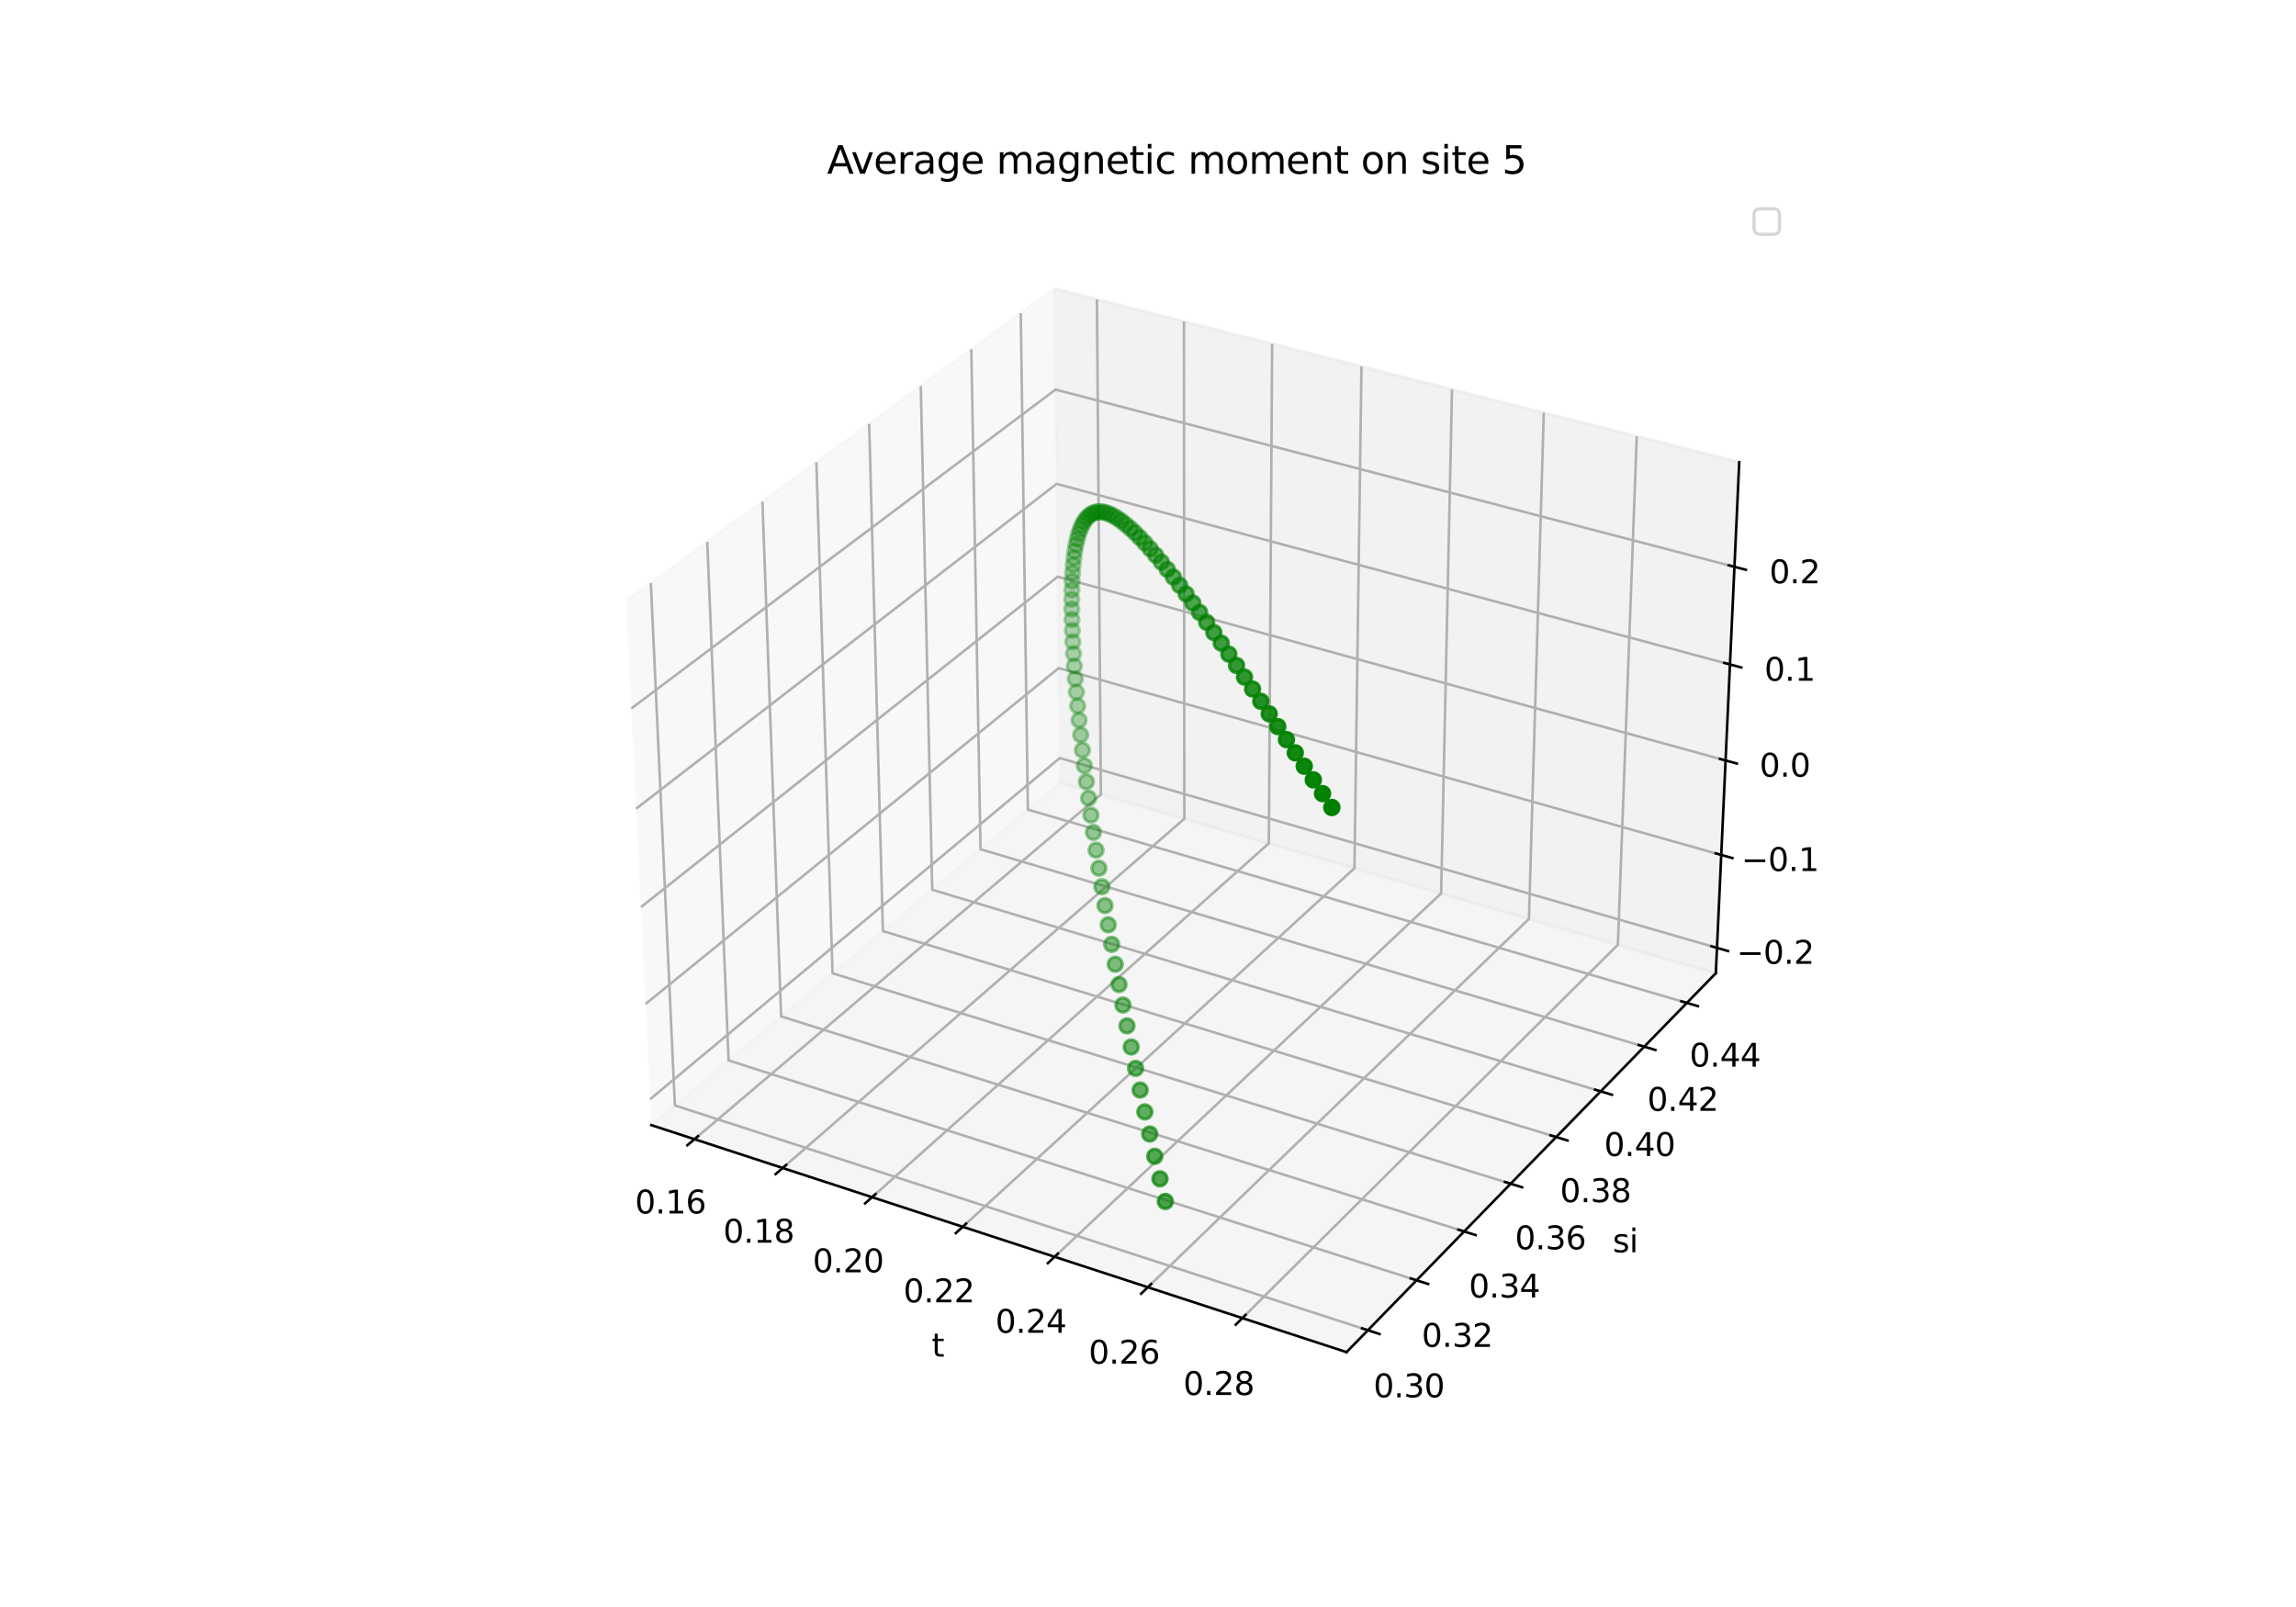 <?xml version="1.0" encoding="utf-8" standalone="no"?>
<!DOCTYPE svg PUBLIC "-//W3C//DTD SVG 1.1//EN"
  "http://www.w3.org/Graphics/SVG/1.1/DTD/svg11.dtd">
<svg xmlns:xlink="http://www.w3.org/1999/xlink" width="720pt" height="504pt" viewBox="0 0 720 504" xmlns="http://www.w3.org/2000/svg" version="1.1">
 <defs>
  <style type="text/css">*{stroke-linejoin: round; stroke-linecap: butt}</style>
 </defs>
 <g id="figure_1">
  <g id="patch_1">
   <path d="M 0 504 
L 720 504 
L 720 0 
L 0 0 
z
" style="fill: #ffffff"/>
  </g>
  <g id="patch_2">
   <path d="M 174.96 448.56 
L 563.04 448.56 
L 563.04 60.48 
L 174.96 60.48 
z
" style="fill: #ffffff"/>
  </g>
  <g id="pane3d_1">
   <g id="patch_3">
    <path d="M 204.263 352.872 
L 332.419 245.448 
L 330.638 90.525 
L 196.348 188.523 
" style="fill: #f2f2f2; opacity: 0.5; stroke: #f2f2f2; stroke-linejoin: miter"/>
   </g>
  </g>
  <g id="pane3d_2">
   <g id="patch_4">
    <path d="M 332.419 245.448 
L 538.065 305.222 
L 545.404 144.961 
L 330.638 90.525 
" style="fill: #e6e6e6; opacity: 0.5; stroke: #e6e6e6; stroke-linejoin: miter"/>
   </g>
  </g>
  <g id="pane3d_3">
   <g id="patch_5">
    <path d="M 204.263 352.872 
L 422.257 424.069 
L 538.065 305.222 
L 332.419 245.448 
" style="fill: #ececec; opacity: 0.5; stroke: #ececec; stroke-linejoin: miter"/>
   </g>
  </g>
  <g id="axis3d_1">
   <g id="line2d_1">
    <path d="M 204.263 352.872 
L 422.257 424.069 
" style="fill: none; stroke: #000000; stroke-width: 0.8; stroke-linecap: square"/>
   </g>
   <g id="text_1">
    <!-- t -->
    <g transform="translate(292.177 425.472) scale(0.1 -0.1)">
     <defs>
      <path id="DejaVuSans-74" d="M 1172 4494 
L 1172 3500 
L 2356 3500 
L 2356 3053 
L 1172 3053 
L 1172 1153 
Q 1172 725 1289 603 
Q 1406 481 1766 481 
L 2356 481 
L 2356 0 
L 1766 0 
Q 1100 0 847 248 
Q 594 497 594 1153 
L 594 3053 
L 172 3053 
L 172 3500 
L 594 3500 
L 594 4494 
L 1172 4494 
z
" transform="scale(0.016)"/>
     </defs>
     <use xlink:href="#DejaVuSans-74"/>
    </g>
   </g>
   <g id="Line3DCollection_1">
    <path d="M 217.779 357.286 
L 345.223 249.17 
L 343.983 93.907 
" style="fill: none; stroke: #b0b0b0; stroke-width: 0.8"/>
    <path d="M 245.432 366.318 
L 371.396 256.777 
L 371.274 100.825 
" style="fill: none; stroke: #b0b0b0; stroke-width: 0.8"/>
    <path d="M 273.467 375.474 
L 397.9 264.481 
L 398.925 107.833 
" style="fill: none; stroke: #b0b0b0; stroke-width: 0.8"/>
    <path d="M 301.891 384.757 
L 424.742 272.283 
L 426.943 114.935 
" style="fill: none; stroke: #b0b0b0; stroke-width: 0.8"/>
    <path d="M 330.712 394.17 
L 451.927 280.185 
L 455.335 122.132 
" style="fill: none; stroke: #b0b0b0; stroke-width: 0.8"/>
    <path d="M 359.939 403.716 
L 479.462 288.188 
L 484.11 129.425 
" style="fill: none; stroke: #b0b0b0; stroke-width: 0.8"/>
    <path d="M 389.581 413.397 
L 507.355 296.295 
L 513.274 136.818 
" style="fill: none; stroke: #b0b0b0; stroke-width: 0.8"/>
   </g>
   <g id="xtick_1">
    <g id="line2d_2">
     <path d="M 218.889 356.345 
L 215.555 359.173 
" style="fill: none; stroke: #000000; stroke-width: 0.8; stroke-linecap: square"/>
    </g>
    <g id="text_2">
     <!-- 0.16 -->
     <g transform="translate(199.126 380.579) scale(0.1 -0.1)">
      <defs>
       <path id="DejaVuSans-30" d="M 2034 4250 
Q 1547 4250 1301 3770 
Q 1056 3291 1056 2328 
Q 1056 1369 1301 889 
Q 1547 409 2034 409 
Q 2525 409 2770 889 
Q 3016 1369 3016 2328 
Q 3016 3291 2770 3770 
Q 2525 4250 2034 4250 
z
M 2034 4750 
Q 2819 4750 3233 4129 
Q 3647 3509 3647 2328 
Q 3647 1150 3233 529 
Q 2819 -91 2034 -91 
Q 1250 -91 836 529 
Q 422 1150 422 2328 
Q 422 3509 836 4129 
Q 1250 4750 2034 4750 
z
" transform="scale(0.016)"/>
       <path id="DejaVuSans-2e" d="M 684 794 
L 1344 794 
L 1344 0 
L 684 0 
L 684 794 
z
" transform="scale(0.016)"/>
       <path id="DejaVuSans-31" d="M 794 531 
L 1825 531 
L 1825 4091 
L 703 3866 
L 703 4441 
L 1819 4666 
L 2450 4666 
L 2450 531 
L 3481 531 
L 3481 0 
L 794 0 
L 794 531 
z
" transform="scale(0.016)"/>
       <path id="DejaVuSans-36" d="M 2113 2584 
Q 1688 2584 1439 2293 
Q 1191 2003 1191 1497 
Q 1191 994 1439 701 
Q 1688 409 2113 409 
Q 2538 409 2786 701 
Q 3034 994 3034 1497 
Q 3034 2003 2786 2293 
Q 2538 2584 2113 2584 
z
M 3366 4563 
L 3366 3988 
Q 3128 4100 2886 4159 
Q 2644 4219 2406 4219 
Q 1781 4219 1451 3797 
Q 1122 3375 1075 2522 
Q 1259 2794 1537 2939 
Q 1816 3084 2150 3084 
Q 2853 3084 3261 2657 
Q 3669 2231 3669 1497 
Q 3669 778 3244 343 
Q 2819 -91 2113 -91 
Q 1303 -91 875 529 
Q 447 1150 447 2328 
Q 447 3434 972 4092 
Q 1497 4750 2381 4750 
Q 2619 4750 2861 4703 
Q 3103 4656 3366 4563 
z
" transform="scale(0.016)"/>
      </defs>
      <use xlink:href="#DejaVuSans-30"/>
      <use xlink:href="#DejaVuSans-2e" x="63.623"/>
      <use xlink:href="#DejaVuSans-31" x="95.41"/>
      <use xlink:href="#DejaVuSans-36" x="159.033"/>
     </g>
    </g>
   </g>
   <g id="xtick_2">
    <g id="line2d_3">
     <path d="M 246.53 365.363 
L 243.233 368.231 
" style="fill: none; stroke: #000000; stroke-width: 0.8; stroke-linecap: square"/>
    </g>
    <g id="text_3">
     <!-- 0.18 -->
     <g transform="translate(226.799 389.741) scale(0.1 -0.1)">
      <defs>
       <path id="DejaVuSans-38" d="M 2034 2216 
Q 1584 2216 1326 1975 
Q 1069 1734 1069 1313 
Q 1069 891 1326 650 
Q 1584 409 2034 409 
Q 2484 409 2743 651 
Q 3003 894 3003 1313 
Q 3003 1734 2745 1975 
Q 2488 2216 2034 2216 
z
M 1403 2484 
Q 997 2584 770 2862 
Q 544 3141 544 3541 
Q 544 4100 942 4425 
Q 1341 4750 2034 4750 
Q 2731 4750 3128 4425 
Q 3525 4100 3525 3541 
Q 3525 3141 3298 2862 
Q 3072 2584 2669 2484 
Q 3125 2378 3379 2068 
Q 3634 1759 3634 1313 
Q 3634 634 3220 271 
Q 2806 -91 2034 -91 
Q 1263 -91 848 271 
Q 434 634 434 1313 
Q 434 1759 690 2068 
Q 947 2378 1403 2484 
z
M 1172 3481 
Q 1172 3119 1398 2916 
Q 1625 2713 2034 2713 
Q 2441 2713 2670 2916 
Q 2900 3119 2900 3481 
Q 2900 3844 2670 4047 
Q 2441 4250 2034 4250 
Q 1625 4250 1398 4047 
Q 1172 3844 1172 3481 
z
" transform="scale(0.016)"/>
      </defs>
      <use xlink:href="#DejaVuSans-30"/>
      <use xlink:href="#DejaVuSans-2e" x="63.623"/>
      <use xlink:href="#DejaVuSans-31" x="95.41"/>
      <use xlink:href="#DejaVuSans-38" x="159.033"/>
     </g>
    </g>
   </g>
   <g id="xtick_3">
    <g id="line2d_4">
     <path d="M 274.552 374.506 
L 271.293 377.413 
" style="fill: none; stroke: #000000; stroke-width: 0.8; stroke-linecap: square"/>
    </g>
    <g id="text_4">
     <!-- 0.20 -->
     <g transform="translate(254.854 399.03) scale(0.1 -0.1)">
      <defs>
       <path id="DejaVuSans-32" d="M 1228 531 
L 3431 531 
L 3431 0 
L 469 0 
L 469 531 
Q 828 903 1448 1529 
Q 2069 2156 2228 2338 
Q 2531 2678 2651 2914 
Q 2772 3150 2772 3378 
Q 2772 3750 2511 3984 
Q 2250 4219 1831 4219 
Q 1534 4219 1204 4116 
Q 875 4013 500 3803 
L 500 4441 
Q 881 4594 1212 4672 
Q 1544 4750 1819 4750 
Q 2544 4750 2975 4387 
Q 3406 4025 3406 3419 
Q 3406 3131 3298 2873 
Q 3191 2616 2906 2266 
Q 2828 2175 2409 1742 
Q 1991 1309 1228 531 
z
" transform="scale(0.016)"/>
      </defs>
      <use xlink:href="#DejaVuSans-30"/>
      <use xlink:href="#DejaVuSans-2e" x="63.623"/>
      <use xlink:href="#DejaVuSans-32" x="95.41"/>
      <use xlink:href="#DejaVuSans-30" x="159.033"/>
     </g>
    </g>
   </g>
   <g id="xtick_4">
    <g id="line2d_5">
     <path d="M 302.962 383.776 
L 299.743 386.724 
" style="fill: none; stroke: #000000; stroke-width: 0.8; stroke-linecap: square"/>
    </g>
    <g id="text_5">
     <!-- 0.22 -->
     <g transform="translate(283.3 408.449) scale(0.1 -0.1)">
      <use xlink:href="#DejaVuSans-30"/>
      <use xlink:href="#DejaVuSans-2e" x="63.623"/>
      <use xlink:href="#DejaVuSans-32" x="95.41"/>
      <use xlink:href="#DejaVuSans-32" x="159.033"/>
     </g>
    </g>
   </g>
   <g id="xtick_5">
    <g id="line2d_6">
     <path d="M 331.77 393.175 
L 328.592 396.164 
" style="fill: none; stroke: #000000; stroke-width: 0.8; stroke-linecap: square"/>
    </g>
    <g id="text_6">
     <!-- 0.24 -->
     <g transform="translate(312.144 417.999) scale(0.1 -0.1)">
      <defs>
       <path id="DejaVuSans-34" d="M 2419 4116 
L 825 1625 
L 2419 1625 
L 2419 4116 
z
M 2253 4666 
L 3047 4666 
L 3047 1625 
L 3713 1625 
L 3713 1100 
L 3047 1100 
L 3047 0 
L 2419 0 
L 2419 1100 
L 313 1100 
L 313 1709 
L 2253 4666 
z
" transform="scale(0.016)"/>
      </defs>
      <use xlink:href="#DejaVuSans-30"/>
      <use xlink:href="#DejaVuSans-2e" x="63.623"/>
      <use xlink:href="#DejaVuSans-32" x="95.41"/>
      <use xlink:href="#DejaVuSans-34" x="159.033"/>
     </g>
    </g>
   </g>
   <g id="xtick_6">
    <g id="line2d_7">
     <path d="M 360.983 402.707 
L 357.847 405.738 
" style="fill: none; stroke: #000000; stroke-width: 0.8; stroke-linecap: square"/>
    </g>
    <g id="text_7">
     <!-- 0.26 -->
     <g transform="translate(341.396 427.684) scale(0.1 -0.1)">
      <use xlink:href="#DejaVuSans-30"/>
      <use xlink:href="#DejaVuSans-2e" x="63.623"/>
      <use xlink:href="#DejaVuSans-32" x="95.41"/>
      <use xlink:href="#DejaVuSans-36" x="159.033"/>
     </g>
    </g>
   </g>
   <g id="xtick_7">
    <g id="line2d_8">
     <path d="M 390.61 412.374 
L 387.518 415.448 
" style="fill: none; stroke: #000000; stroke-width: 0.8; stroke-linecap: square"/>
    </g>
    <g id="text_8">
     <!-- 0.28 -->
     <g transform="translate(371.063 437.507) scale(0.1 -0.1)">
      <use xlink:href="#DejaVuSans-30"/>
      <use xlink:href="#DejaVuSans-2e" x="63.623"/>
      <use xlink:href="#DejaVuSans-32" x="95.41"/>
      <use xlink:href="#DejaVuSans-38" x="159.033"/>
     </g>
    </g>
   </g>
  </g>
  <g id="axis3d_2">
   <g id="line2d_9">
    <path d="M 538.065 305.222 
L 422.257 424.069 
" style="fill: none; stroke: #000000; stroke-width: 0.8; stroke-linecap: square"/>
   </g>
   <g id="text_9">
    <!-- si -->
    <g transform="translate(505.72 392.744) scale(0.1 -0.1)">
     <defs>
      <path id="DejaVuSans-73" d="M 2834 3397 
L 2834 2853 
Q 2591 2978 2328 3040 
Q 2066 3103 1784 3103 
Q 1356 3103 1142 2972 
Q 928 2841 928 2578 
Q 928 2378 1081 2264 
Q 1234 2150 1697 2047 
L 1894 2003 
Q 2506 1872 2764 1633 
Q 3022 1394 3022 966 
Q 3022 478 2636 193 
Q 2250 -91 1575 -91 
Q 1294 -91 989 -36 
Q 684 19 347 128 
L 347 722 
Q 666 556 975 473 
Q 1284 391 1588 391 
Q 1994 391 2212 530 
Q 2431 669 2431 922 
Q 2431 1156 2273 1281 
Q 2116 1406 1581 1522 
L 1381 1569 
Q 847 1681 609 1914 
Q 372 2147 372 2553 
Q 372 3047 722 3315 
Q 1072 3584 1716 3584 
Q 2034 3584 2315 3537 
Q 2597 3491 2834 3397 
z
" transform="scale(0.016)"/>
      <path id="DejaVuSans-69" d="M 603 3500 
L 1178 3500 
L 1178 0 
L 603 0 
L 603 3500 
z
M 603 4863 
L 1178 4863 
L 1178 4134 
L 603 4134 
L 603 4863 
z
" transform="scale(0.016)"/>
     </defs>
     <use xlink:href="#DejaVuSans-73"/>
     <use xlink:href="#DejaVuSans-69" x="52.1"/>
    </g>
   </g>
   <g id="Line3DCollection_2">
    <path d="M 204.102 182.865 
L 211.636 346.691 
L 428.948 417.203 
" style="fill: none; stroke: #b0b0b0; stroke-width: 0.8"/>
    <path d="M 221.795 169.953 
L 228.473 332.579 
L 444.213 401.537 
" style="fill: none; stroke: #b0b0b0; stroke-width: 0.8"/>
    <path d="M 239.093 157.33 
L 244.95 318.767 
L 459.135 386.223 
" style="fill: none; stroke: #b0b0b0; stroke-width: 0.8"/>
    <path d="M 256.01 144.985 
L 261.079 305.247 
L 473.725 371.25 
" style="fill: none; stroke: #b0b0b0; stroke-width: 0.8"/>
    <path d="M 272.557 132.909 
L 276.872 292.01 
L 487.995 356.606 
" style="fill: none; stroke: #b0b0b0; stroke-width: 0.8"/>
    <path d="M 288.747 121.094 
L 292.337 279.046 
L 501.955 342.279 
" style="fill: none; stroke: #b0b0b0; stroke-width: 0.8"/>
    <path d="M 304.592 109.532 
L 307.487 266.348 
L 515.615 328.261 
" style="fill: none; stroke: #b0b0b0; stroke-width: 0.8"/>
    <path d="M 320.101 98.214 
L 322.329 253.906 
L 528.984 314.541 
" style="fill: none; stroke: #b0b0b0; stroke-width: 0.8"/>
   </g>
   <g id="xtick_8">
    <g id="line2d_10">
     <path d="M 427.117 416.608 
L 432.615 418.393 
" style="fill: none; stroke: #000000; stroke-width: 0.8; stroke-linecap: square"/>
    </g>
    <g id="text_10">
     <!-- 0.30 -->
     <g transform="translate(430.706 438.236) scale(0.1 -0.1)">
      <defs>
       <path id="DejaVuSans-33" d="M 2597 2516 
Q 3050 2419 3304 2112 
Q 3559 1806 3559 1356 
Q 3559 666 3084 287 
Q 2609 -91 1734 -91 
Q 1441 -91 1130 -33 
Q 819 25 488 141 
L 488 750 
Q 750 597 1062 519 
Q 1375 441 1716 441 
Q 2309 441 2620 675 
Q 2931 909 2931 1356 
Q 2931 1769 2642 2001 
Q 2353 2234 1838 2234 
L 1294 2234 
L 1294 2753 
L 1863 2753 
Q 2328 2753 2575 2939 
Q 2822 3125 2822 3475 
Q 2822 3834 2567 4026 
Q 2313 4219 1838 4219 
Q 1578 4219 1281 4162 
Q 984 4106 628 3988 
L 628 4550 
Q 988 4650 1302 4700 
Q 1616 4750 1894 4750 
Q 2613 4750 3031 4423 
Q 3450 4097 3450 3541 
Q 3450 3153 3228 2886 
Q 3006 2619 2597 2516 
z
" transform="scale(0.016)"/>
      </defs>
      <use xlink:href="#DejaVuSans-30"/>
      <use xlink:href="#DejaVuSans-2e" x="63.623"/>
      <use xlink:href="#DejaVuSans-33" x="95.41"/>
      <use xlink:href="#DejaVuSans-30" x="159.033"/>
     </g>
    </g>
   </g>
   <g id="xtick_9">
    <g id="line2d_11">
     <path d="M 442.396 400.956 
L 447.852 402.7 
" style="fill: none; stroke: #000000; stroke-width: 0.8; stroke-linecap: square"/>
    </g>
    <g id="text_11">
     <!-- 0.32 -->
     <g transform="translate(445.83 422.411) scale(0.1 -0.1)">
      <use xlink:href="#DejaVuSans-30"/>
      <use xlink:href="#DejaVuSans-2e" x="63.623"/>
      <use xlink:href="#DejaVuSans-33" x="95.41"/>
      <use xlink:href="#DejaVuSans-32" x="159.033"/>
     </g>
    </g>
   </g>
   <g id="xtick_10">
    <g id="line2d_12">
     <path d="M 457.332 385.656 
L 462.745 387.361 
" style="fill: none; stroke: #000000; stroke-width: 0.8; stroke-linecap: square"/>
    </g>
    <g id="text_12">
     <!-- 0.34 -->
     <g transform="translate(460.615 406.942) scale(0.1 -0.1)">
      <use xlink:href="#DejaVuSans-30"/>
      <use xlink:href="#DejaVuSans-2e" x="63.623"/>
      <use xlink:href="#DejaVuSans-33" x="95.41"/>
      <use xlink:href="#DejaVuSans-34" x="159.033"/>
     </g>
    </g>
   </g>
   <g id="xtick_11">
    <g id="line2d_13">
     <path d="M 471.936 370.695 
L 477.308 372.362 
" style="fill: none; stroke: #000000; stroke-width: 0.8; stroke-linecap: square"/>
    </g>
    <g id="text_13">
     <!-- 0.36 -->
     <g transform="translate(475.071 391.817) scale(0.1 -0.1)">
      <use xlink:href="#DejaVuSans-30"/>
      <use xlink:href="#DejaVuSans-2e" x="63.623"/>
      <use xlink:href="#DejaVuSans-33" x="95.41"/>
      <use xlink:href="#DejaVuSans-36" x="159.033"/>
     </g>
    </g>
   </g>
   <g id="xtick_12">
    <g id="line2d_14">
     <path d="M 486.22 356.062 
L 491.55 357.693 
" style="fill: none; stroke: #000000; stroke-width: 0.8; stroke-linecap: square"/>
    </g>
    <g id="text_14">
     <!-- 0.38 -->
     <g transform="translate(489.209 377.024) scale(0.1 -0.1)">
      <use xlink:href="#DejaVuSans-30"/>
      <use xlink:href="#DejaVuSans-2e" x="63.623"/>
      <use xlink:href="#DejaVuSans-33" x="95.41"/>
      <use xlink:href="#DejaVuSans-38" x="159.033"/>
     </g>
    </g>
   </g>
   <g id="xtick_13">
    <g id="line2d_15">
     <path d="M 500.193 341.748 
L 505.483 343.344 
" style="fill: none; stroke: #000000; stroke-width: 0.8; stroke-linecap: square"/>
    </g>
    <g id="text_15">
     <!-- 0.40 -->
     <g transform="translate(503.04 362.553) scale(0.1 -0.1)">
      <use xlink:href="#DejaVuSans-30"/>
      <use xlink:href="#DejaVuSans-2e" x="63.623"/>
      <use xlink:href="#DejaVuSans-34" x="95.41"/>
      <use xlink:href="#DejaVuSans-30" x="159.033"/>
     </g>
    </g>
   </g>
   <g id="xtick_14">
    <g id="line2d_16">
     <path d="M 513.867 327.741 
L 519.116 329.303 
" style="fill: none; stroke: #000000; stroke-width: 0.8; stroke-linecap: square"/>
    </g>
    <g id="text_16">
     <!-- 0.42 -->
     <g transform="translate(516.574 348.393) scale(0.1 -0.1)">
      <use xlink:href="#DejaVuSans-30"/>
      <use xlink:href="#DejaVuSans-2e" x="63.623"/>
      <use xlink:href="#DejaVuSans-34" x="95.41"/>
      <use xlink:href="#DejaVuSans-32" x="159.033"/>
     </g>
    </g>
   </g>
   <g id="xtick_15">
    <g id="line2d_17">
     <path d="M 527.249 314.032 
L 532.458 315.56 
" style="fill: none; stroke: #000000; stroke-width: 0.8; stroke-linecap: square"/>
    </g>
    <g id="text_17">
     <!-- 0.44 -->
     <g transform="translate(529.82 334.535) scale(0.1 -0.1)">
      <use xlink:href="#DejaVuSans-30"/>
      <use xlink:href="#DejaVuSans-2e" x="63.623"/>
      <use xlink:href="#DejaVuSans-34" x="95.41"/>
      <use xlink:href="#DejaVuSans-34" x="159.033"/>
     </g>
    </g>
   </g>
  </g>
  <g id="axis3d_3">
   <g id="line2d_18">
    <path d="M 538.065 305.222 
L 545.404 144.961 
" style="fill: none; stroke: #000000; stroke-width: 0.8; stroke-linecap: square"/>
   </g>
   <g id="Line3DCollection_3">
    <path d="M 538.429 297.277 
L 332.331 237.753 
L 203.871 344.737 
" style="fill: none; stroke: #b0b0b0; stroke-width: 0.8"/>
    <path d="M 539.764 268.127 
L 332.006 209.531 
L 202.433 314.88 
" style="fill: none; stroke: #b0b0b0; stroke-width: 0.8"/>
    <path d="M 541.121 238.5 
L 331.677 180.869 
L 200.971 284.515 
" style="fill: none; stroke: #b0b0b0; stroke-width: 0.8"/>
    <path d="M 542.5 208.383 
L 331.342 151.756 
L 199.484 253.628 
" style="fill: none; stroke: #b0b0b0; stroke-width: 0.8"/>
    <path d="M 543.902 177.763 
L 331.002 122.181 
L 197.97 222.207 
" style="fill: none; stroke: #b0b0b0; stroke-width: 0.8"/>
   </g>
   <g id="xtick_16">
    <g id="line2d_19">
     <path d="M 536.699 296.777 
L 541.893 298.277 
" style="fill: none; stroke: #000000; stroke-width: 0.8; stroke-linecap: square"/>
    </g>
    <g id="text_18">
     <!-- −0.2 -->
     <g transform="translate(544.593 302.278) scale(0.1 -0.1)">
      <defs>
       <path id="DejaVuSans-2212" d="M 678 2272 
L 4684 2272 
L 4684 1741 
L 678 1741 
L 678 2272 
z
" transform="scale(0.016)"/>
      </defs>
      <use xlink:href="#DejaVuSans-2212"/>
      <use xlink:href="#DejaVuSans-30" x="83.789"/>
      <use xlink:href="#DejaVuSans-2e" x="147.412"/>
      <use xlink:href="#DejaVuSans-32" x="179.199"/>
     </g>
    </g>
   </g>
   <g id="xtick_17">
    <g id="line2d_20">
     <path d="M 538.019 267.635 
L 543.257 269.112 
" style="fill: none; stroke: #000000; stroke-width: 0.8; stroke-linecap: square"/>
    </g>
    <g id="text_19">
     <!-- −0.1 -->
     <g transform="translate(546.074 273.168) scale(0.1 -0.1)">
      <use xlink:href="#DejaVuSans-2212"/>
      <use xlink:href="#DejaVuSans-30" x="83.789"/>
      <use xlink:href="#DejaVuSans-2e" x="147.412"/>
      <use xlink:href="#DejaVuSans-31" x="179.199"/>
     </g>
    </g>
   </g>
   <g id="xtick_18">
    <g id="line2d_21">
     <path d="M 539.361 238.016 
L 544.644 239.469 
" style="fill: none; stroke: #000000; stroke-width: 0.8; stroke-linecap: square"/>
    </g>
    <g id="text_20">
     <!-- 0.0 -->
     <g transform="translate(551.768 243.582) scale(0.1 -0.1)">
      <use xlink:href="#DejaVuSans-30"/>
      <use xlink:href="#DejaVuSans-2e" x="63.623"/>
      <use xlink:href="#DejaVuSans-30" x="95.41"/>
     </g>
    </g>
   </g>
   <g id="xtick_19">
    <g id="line2d_22">
     <path d="M 540.725 207.907 
L 546.053 209.335 
" style="fill: none; stroke: #000000; stroke-width: 0.8; stroke-linecap: square"/>
    </g>
    <g id="text_21">
     <!-- 0.1 -->
     <g transform="translate(553.298 213.508) scale(0.1 -0.1)">
      <use xlink:href="#DejaVuSans-30"/>
      <use xlink:href="#DejaVuSans-2e" x="63.623"/>
      <use xlink:href="#DejaVuSans-31" x="95.41"/>
     </g>
    </g>
   </g>
   <g id="xtick_20">
    <g id="line2d_23">
     <path d="M 542.112 177.296 
L 547.486 178.699 
" style="fill: none; stroke: #000000; stroke-width: 0.8; stroke-linecap: square"/>
    </g>
    <g id="text_22">
     <!-- 0.2 -->
     <g transform="translate(554.853 182.933) scale(0.1 -0.1)">
      <use xlink:href="#DejaVuSans-30"/>
      <use xlink:href="#DejaVuSans-2e" x="63.623"/>
      <use xlink:href="#DejaVuSans-32" x="95.41"/>
     </g>
    </g>
   </g>
  </g>
  <g id="axes_1">
   <g id="Path3DCollection_1">
    <defs>
     <path id="C0_0_3226336ed5" d="M 0 2.236 
C 0.593 2.236 1.162 2 1.581 1.581 
C 2 1.162 2.236 0.593 2.236 -0 
C 2.236 -0.593 2 -1.162 1.581 -1.581 
C 1.162 -2 0.593 -2.236 0 -2.236 
C -0.593 -2.236 -1.162 -2 -1.581 -1.581 
C -2 -1.162 -2.236 -0.593 -2.236 0 
C -2.236 0.593 -2 1.162 -1.581 1.581 
C -1.162 2 -0.593 2.236 0 2.236 
z
"/>
    </defs>
    <g clip-path="url(#p83bc88a71a)">
     <use xlink:href="#C0_0_3226336ed5" x="336.086" y="187.947" style="fill: #008000; fill-opacity: 0.3; stroke: #008000; stroke-opacity: 0.3"/>
    </g>
    <g clip-path="url(#p83bc88a71a)">
     <use xlink:href="#C0_0_3226336ed5" x="336.124" y="185.014" style="fill: #008000; fill-opacity: 0.3; stroke: #008000; stroke-opacity: 0.3"/>
    </g>
    <g clip-path="url(#p83bc88a71a)">
     <use xlink:href="#C0_0_3226336ed5" x="336.098" y="191.041" style="fill: #008000; fill-opacity: 0.301; stroke: #008000; stroke-opacity: 0.301"/>
    </g>
    <g clip-path="url(#p83bc88a71a)">
     <use xlink:href="#C0_0_3226336ed5" x="336.212" y="182.242" style="fill: #008000; fill-opacity: 0.301; stroke: #008000; stroke-opacity: 0.301"/>
    </g>
    <g clip-path="url(#p83bc88a71a)">
     <use xlink:href="#C0_0_3226336ed5" x="336.159" y="194.294" style="fill: #008000; fill-opacity: 0.302; stroke: #008000; stroke-opacity: 0.302"/>
    </g>
    <g clip-path="url(#p83bc88a71a)">
     <use xlink:href="#C0_0_3226336ed5" x="336.35" y="179.633" style="fill: #008000; fill-opacity: 0.302; stroke: #008000; stroke-opacity: 0.302"/>
    </g>
    <g clip-path="url(#p83bc88a71a)">
     <use xlink:href="#C0_0_3226336ed5" x="336.269" y="197.705" style="fill: #008000; fill-opacity: 0.304; stroke: #008000; stroke-opacity: 0.304"/>
    </g>
    <g clip-path="url(#p83bc88a71a)">
     <use xlink:href="#C0_0_3226336ed5" x="336.539" y="177.187" style="fill: #008000; fill-opacity: 0.304; stroke: #008000; stroke-opacity: 0.304"/>
    </g>
    <g clip-path="url(#p83bc88a71a)">
     <use xlink:href="#C0_0_3226336ed5" x="336.428" y="201.272" style="fill: #008000; fill-opacity: 0.306; stroke: #008000; stroke-opacity: 0.306"/>
    </g>
    <g clip-path="url(#p83bc88a71a)">
     <use xlink:href="#C0_0_3226336ed5" x="336.779" y="174.907" style="fill: #008000; fill-opacity: 0.306; stroke: #008000; stroke-opacity: 0.306"/>
    </g>
    <g clip-path="url(#p83bc88a71a)">
     <use xlink:href="#C0_0_3226336ed5" x="336.635" y="204.994" style="fill: #008000; fill-opacity: 0.31; stroke: #008000; stroke-opacity: 0.31"/>
    </g>
    <g clip-path="url(#p83bc88a71a)">
     <use xlink:href="#C0_0_3226336ed5" x="337.07" y="172.791" style="fill: #008000; fill-opacity: 0.31; stroke: #008000; stroke-opacity: 0.31"/>
    </g>
    <g clip-path="url(#p83bc88a71a)">
     <use xlink:href="#C0_0_3226336ed5" x="336.891" y="208.87" style="fill: #008000; fill-opacity: 0.313; stroke: #008000; stroke-opacity: 0.313"/>
    </g>
    <g clip-path="url(#p83bc88a71a)">
     <use xlink:href="#C0_0_3226336ed5" x="337.413" y="170.842" style="fill: #008000; fill-opacity: 0.313; stroke: #008000; stroke-opacity: 0.313"/>
    </g>
    <g clip-path="url(#p83bc88a71a)">
     <use xlink:href="#C0_0_3226336ed5" x="337.809" y="169.06" style="fill: #008000; fill-opacity: 0.318; stroke: #008000; stroke-opacity: 0.318"/>
    </g>
    <g clip-path="url(#p83bc88a71a)">
     <use xlink:href="#C0_0_3226336ed5" x="337.196" y="212.897" style="fill: #008000; fill-opacity: 0.318; stroke: #008000; stroke-opacity: 0.318"/>
    </g>
    <g clip-path="url(#p83bc88a71a)">
     <use xlink:href="#C0_0_3226336ed5" x="338.257" y="167.445" style="fill: #008000; fill-opacity: 0.323; stroke: #008000; stroke-opacity: 0.323"/>
    </g>
    <g clip-path="url(#p83bc88a71a)">
     <use xlink:href="#C0_0_3226336ed5" x="337.548" y="217.074" style="fill: #008000; fill-opacity: 0.323; stroke: #008000; stroke-opacity: 0.323"/>
    </g>
    <g clip-path="url(#p83bc88a71a)">
     <use xlink:href="#C0_0_3226336ed5" x="338.758" y="165.998" style="fill: #008000; fill-opacity: 0.329; stroke: #008000; stroke-opacity: 0.329"/>
    </g>
    <g clip-path="url(#p83bc88a71a)">
     <use xlink:href="#C0_0_3226336ed5" x="337.948" y="221.399" style="fill: #008000; fill-opacity: 0.329; stroke: #008000; stroke-opacity: 0.329"/>
    </g>
    <g clip-path="url(#p83bc88a71a)">
     <use xlink:href="#C0_0_3226336ed5" x="339.313" y="164.72" style="fill: #008000; fill-opacity: 0.335; stroke: #008000; stroke-opacity: 0.335"/>
    </g>
    <g clip-path="url(#p83bc88a71a)">
     <use xlink:href="#C0_0_3226336ed5" x="338.397" y="225.87" style="fill: #008000; fill-opacity: 0.335; stroke: #008000; stroke-opacity: 0.335"/>
    </g>
    <g clip-path="url(#p83bc88a71a)">
     <use xlink:href="#C0_0_3226336ed5" x="339.922" y="163.61" style="fill: #008000; fill-opacity: 0.342; stroke: #008000; stroke-opacity: 0.342"/>
    </g>
    <g clip-path="url(#p83bc88a71a)">
     <use xlink:href="#C0_0_3226336ed5" x="338.893" y="230.484" style="fill: #008000; fill-opacity: 0.342; stroke: #008000; stroke-opacity: 0.342"/>
    </g>
    <g clip-path="url(#p83bc88a71a)">
     <use xlink:href="#C0_0_3226336ed5" x="340.586" y="162.669" style="fill: #008000; fill-opacity: 0.349; stroke: #008000; stroke-opacity: 0.349"/>
    </g>
    <g clip-path="url(#p83bc88a71a)">
     <use xlink:href="#C0_0_3226336ed5" x="339.438" y="235.241" style="fill: #008000; fill-opacity: 0.35; stroke: #008000; stroke-opacity: 0.35"/>
    </g>
    <g clip-path="url(#p83bc88a71a)">
     <use xlink:href="#C0_0_3226336ed5" x="341.305" y="161.896" style="fill: #008000; fill-opacity: 0.357; stroke: #008000; stroke-opacity: 0.357"/>
    </g>
    <g clip-path="url(#p83bc88a71a)">
     <use xlink:href="#C0_0_3226336ed5" x="340.03" y="240.137" style="fill: #008000; fill-opacity: 0.359; stroke: #008000; stroke-opacity: 0.359"/>
    </g>
    <g clip-path="url(#p83bc88a71a)">
     <use xlink:href="#C0_0_3226336ed5" x="342.08" y="161.293" style="fill: #008000; fill-opacity: 0.366; stroke: #008000; stroke-opacity: 0.366"/>
    </g>
    <g clip-path="url(#p83bc88a71a)">
     <use xlink:href="#C0_0_3226336ed5" x="340.67" y="245.17" style="fill: #008000; fill-opacity: 0.368; stroke: #008000; stroke-opacity: 0.368"/>
    </g>
    <g clip-path="url(#p83bc88a71a)">
     <use xlink:href="#C0_0_3226336ed5" x="342.911" y="160.858" style="fill: #008000; fill-opacity: 0.375; stroke: #008000; stroke-opacity: 0.375"/>
    </g>
    <g clip-path="url(#p83bc88a71a)">
     <use xlink:href="#C0_0_3226336ed5" x="341.358" y="250.337" style="fill: #008000; fill-opacity: 0.377; stroke: #008000; stroke-opacity: 0.377"/>
    </g>
    <g clip-path="url(#p83bc88a71a)">
     <use xlink:href="#C0_0_3226336ed5" x="343.799" y="160.592" style="fill: #008000; fill-opacity: 0.384; stroke: #008000; stroke-opacity: 0.384"/>
    </g>
    <g clip-path="url(#p83bc88a71a)">
     <use xlink:href="#C0_0_3226336ed5" x="342.094" y="255.636" style="fill: #008000; fill-opacity: 0.388; stroke: #008000; stroke-opacity: 0.388"/>
    </g>
    <g clip-path="url(#p83bc88a71a)">
     <use xlink:href="#C0_0_3226336ed5" x="344.744" y="160.495" style="fill: #008000; fill-opacity: 0.394; stroke: #008000; stroke-opacity: 0.394"/>
    </g>
    <g clip-path="url(#p83bc88a71a)">
     <use xlink:href="#C0_0_3226336ed5" x="342.879" y="261.064" style="fill: #008000; fill-opacity: 0.399; stroke: #008000; stroke-opacity: 0.399"/>
    </g>
    <g clip-path="url(#p83bc88a71a)">
     <use xlink:href="#C0_0_3226336ed5" x="345.746" y="160.564" style="fill: #008000; fill-opacity: 0.405; stroke: #008000; stroke-opacity: 0.405"/>
    </g>
    <g clip-path="url(#p83bc88a71a)">
     <use xlink:href="#C0_0_3226336ed5" x="343.712" y="266.619" style="fill: #008000; fill-opacity: 0.41; stroke: #008000; stroke-opacity: 0.41"/>
    </g>
    <g clip-path="url(#p83bc88a71a)">
     <use xlink:href="#C0_0_3226336ed5" x="346.807" y="160.801" style="fill: #008000; fill-opacity: 0.416; stroke: #008000; stroke-opacity: 0.416"/>
    </g>
    <g clip-path="url(#p83bc88a71a)">
     <use xlink:href="#C0_0_3226336ed5" x="344.593" y="272.296" style="fill: #008000; fill-opacity: 0.423; stroke: #008000; stroke-opacity: 0.423"/>
    </g>
    <g clip-path="url(#p83bc88a71a)">
     <use xlink:href="#C0_0_3226336ed5" x="347.926" y="161.205" style="fill: #008000; fill-opacity: 0.428; stroke: #008000; stroke-opacity: 0.428"/>
    </g>
    <g clip-path="url(#p83bc88a71a)">
     <use xlink:href="#C0_0_3226336ed5" x="345.523" y="278.094" style="fill: #008000; fill-opacity: 0.436; stroke: #008000; stroke-opacity: 0.436"/>
    </g>
    <g clip-path="url(#p83bc88a71a)">
     <use xlink:href="#C0_0_3226336ed5" x="349.105" y="161.774" style="fill: #008000; fill-opacity: 0.441; stroke: #008000; stroke-opacity: 0.441"/>
    </g>
    <g clip-path="url(#p83bc88a71a)">
     <use xlink:href="#C0_0_3226336ed5" x="346.501" y="284.008" style="fill: #008000; fill-opacity: 0.449; stroke: #008000; stroke-opacity: 0.449"/>
    </g>
    <g clip-path="url(#p83bc88a71a)">
     <use xlink:href="#C0_0_3226336ed5" x="350.343" y="162.507" style="fill: #008000; fill-opacity: 0.453; stroke: #008000; stroke-opacity: 0.453"/>
    </g>
    <g clip-path="url(#p83bc88a71a)">
     <use xlink:href="#C0_0_3226336ed5" x="347.529" y="290.036" style="fill: #008000; fill-opacity: 0.463; stroke: #008000; stroke-opacity: 0.463"/>
    </g>
    <g clip-path="url(#p83bc88a71a)">
     <use xlink:href="#C0_0_3226336ed5" x="351.64" y="163.404" style="fill: #008000; fill-opacity: 0.467; stroke: #008000; stroke-opacity: 0.467"/>
    </g>
    <g clip-path="url(#p83bc88a71a)">
     <use xlink:href="#C0_0_3226336ed5" x="348.605" y="296.173" style="fill: #008000; fill-opacity: 0.478; stroke: #008000; stroke-opacity: 0.478"/>
    </g>
    <g clip-path="url(#p83bc88a71a)">
     <use xlink:href="#C0_0_3226336ed5" x="352.998" y="164.463" style="fill: #008000; fill-opacity: 0.48; stroke: #008000; stroke-opacity: 0.48"/>
    </g>
    <g clip-path="url(#p83bc88a71a)">
     <use xlink:href="#C0_0_3226336ed5" x="349.731" y="302.415" style="fill: #008000; fill-opacity: 0.493; stroke: #008000; stroke-opacity: 0.493"/>
    </g>
    <g clip-path="url(#p83bc88a71a)">
     <use xlink:href="#C0_0_3226336ed5" x="354.416" y="165.682" style="fill: #008000; fill-opacity: 0.494; stroke: #008000; stroke-opacity: 0.494"/>
    </g>
    <g clip-path="url(#p83bc88a71a)">
     <use xlink:href="#C0_0_3226336ed5" x="355.895" y="167.061" style="fill: #008000; fill-opacity: 0.509; stroke: #008000; stroke-opacity: 0.509"/>
    </g>
    <g clip-path="url(#p83bc88a71a)">
     <use xlink:href="#C0_0_3226336ed5" x="350.907" y="308.76" style="fill: #008000; fill-opacity: 0.509; stroke: #008000; stroke-opacity: 0.509"/>
    </g>
    <g clip-path="url(#p83bc88a71a)">
     <use xlink:href="#C0_0_3226336ed5" x="357.435" y="168.596" style="fill: #008000; fill-opacity: 0.524; stroke: #008000; stroke-opacity: 0.524"/>
    </g>
    <g clip-path="url(#p83bc88a71a)">
     <use xlink:href="#C0_0_3226336ed5" x="352.132" y="315.202" style="fill: #008000; fill-opacity: 0.526; stroke: #008000; stroke-opacity: 0.526"/>
    </g>
    <g clip-path="url(#p83bc88a71a)">
     <use xlink:href="#C0_0_3226336ed5" x="359.036" y="170.287" style="fill: #008000; fill-opacity: 0.539; stroke: #008000; stroke-opacity: 0.539"/>
    </g>
    <g clip-path="url(#p83bc88a71a)">
     <use xlink:href="#C0_0_3226336ed5" x="353.407" y="321.738" style="fill: #008000; fill-opacity: 0.543; stroke: #008000; stroke-opacity: 0.543"/>
    </g>
    <g clip-path="url(#p83bc88a71a)">
     <use xlink:href="#C0_0_3226336ed5" x="360.698" y="172.131" style="fill: #008000; fill-opacity: 0.555; stroke: #008000; stroke-opacity: 0.555"/>
    </g>
    <g clip-path="url(#p83bc88a71a)">
     <use xlink:href="#C0_0_3226336ed5" x="354.733" y="328.363" style="fill: #008000; fill-opacity: 0.561; stroke: #008000; stroke-opacity: 0.561"/>
    </g>
    <g clip-path="url(#p83bc88a71a)">
     <use xlink:href="#C0_0_3226336ed5" x="362.421" y="174.126" style="fill: #008000; fill-opacity: 0.571; stroke: #008000; stroke-opacity: 0.571"/>
    </g>
    <g clip-path="url(#p83bc88a71a)">
     <use xlink:href="#C0_0_3226336ed5" x="356.109" y="335.072" style="fill: #008000; fill-opacity: 0.579; stroke: #008000; stroke-opacity: 0.579"/>
    </g>
    <g clip-path="url(#p83bc88a71a)">
     <use xlink:href="#C0_0_3226336ed5" x="364.206" y="176.269" style="fill: #008000; fill-opacity: 0.588; stroke: #008000; stroke-opacity: 0.588"/>
    </g>
    <g clip-path="url(#p83bc88a71a)">
     <use xlink:href="#C0_0_3226336ed5" x="357.535" y="341.861" style="fill: #008000; fill-opacity: 0.598; stroke: #008000; stroke-opacity: 0.598"/>
    </g>
    <g clip-path="url(#p83bc88a71a)">
     <use xlink:href="#C0_0_3226336ed5" x="366.051" y="178.558" style="fill: #008000; fill-opacity: 0.605; stroke: #008000; stroke-opacity: 0.605"/>
    </g>
    <g clip-path="url(#p83bc88a71a)">
     <use xlink:href="#C0_0_3226336ed5" x="359.012" y="348.723" style="fill: #008000; fill-opacity: 0.617; stroke: #008000; stroke-opacity: 0.617"/>
    </g>
    <g clip-path="url(#p83bc88a71a)">
     <use xlink:href="#C0_0_3226336ed5" x="367.957" y="180.989" style="fill: #008000; fill-opacity: 0.622; stroke: #008000; stroke-opacity: 0.622"/>
    </g>
    <g clip-path="url(#p83bc88a71a)">
     <use xlink:href="#C0_0_3226336ed5" x="360.54" y="355.655" style="fill: #008000; fill-opacity: 0.637; stroke: #008000; stroke-opacity: 0.637"/>
    </g>
    <g clip-path="url(#p83bc88a71a)">
     <use xlink:href="#C0_0_3226336ed5" x="369.924" y="183.56" style="fill: #008000; fill-opacity: 0.639; stroke: #008000; stroke-opacity: 0.639"/>
    </g>
    <g clip-path="url(#p83bc88a71a)">
     <use xlink:href="#C0_0_3226336ed5" x="371.951" y="186.267" style="fill: #008000; fill-opacity: 0.657; stroke: #008000; stroke-opacity: 0.657"/>
    </g>
    <g clip-path="url(#p83bc88a71a)">
     <use xlink:href="#C0_0_3226336ed5" x="362.119" y="362.651" style="fill: #008000; fill-opacity: 0.658; stroke: #008000; stroke-opacity: 0.658"/>
    </g>
    <g clip-path="url(#p83bc88a71a)">
     <use xlink:href="#C0_0_3226336ed5" x="374.038" y="189.107" style="fill: #008000; fill-opacity: 0.675; stroke: #008000; stroke-opacity: 0.675"/>
    </g>
    <g clip-path="url(#p83bc88a71a)">
     <use xlink:href="#C0_0_3226336ed5" x="363.75" y="369.705" style="fill: #008000; fill-opacity: 0.679; stroke: #008000; stroke-opacity: 0.679"/>
    </g>
    <g clip-path="url(#p83bc88a71a)">
     <use xlink:href="#C0_0_3226336ed5" x="376.184" y="192.075" style="fill: #008000; fill-opacity: 0.694; stroke: #008000; stroke-opacity: 0.694"/>
    </g>
    <g clip-path="url(#p83bc88a71a)">
     <use xlink:href="#C0_0_3226336ed5" x="365.431" y="376.81" style="fill: #008000; fill-opacity: 0.7; stroke: #008000; stroke-opacity: 0.7"/>
    </g>
    <g clip-path="url(#p83bc88a71a)">
     <use xlink:href="#C0_0_3226336ed5" x="378.388" y="195.169" style="fill: #008000; fill-opacity: 0.712; stroke: #008000; stroke-opacity: 0.712"/>
    </g>
    <g clip-path="url(#p83bc88a71a)">
     <use xlink:href="#C0_0_3226336ed5" x="380.651" y="198.384" style="fill: #008000; fill-opacity: 0.731; stroke: #008000; stroke-opacity: 0.731"/>
    </g>
    <g clip-path="url(#p83bc88a71a)">
     <use xlink:href="#C0_0_3226336ed5" x="382.97" y="201.715" style="fill: #008000; fill-opacity: 0.75; stroke: #008000; stroke-opacity: 0.75"/>
    </g>
    <g clip-path="url(#p83bc88a71a)">
     <use xlink:href="#C0_0_3226336ed5" x="385.344" y="205.158" style="fill: #008000; fill-opacity: 0.769; stroke: #008000; stroke-opacity: 0.769"/>
    </g>
    <g clip-path="url(#p83bc88a71a)">
     <use xlink:href="#C0_0_3226336ed5" x="387.774" y="208.708" style="fill: #008000; fill-opacity: 0.788; stroke: #008000; stroke-opacity: 0.788"/>
    </g>
    <g clip-path="url(#p83bc88a71a)">
     <use xlink:href="#C0_0_3226336ed5" x="390.257" y="212.36" style="fill: #008000; fill-opacity: 0.807; stroke: #008000; stroke-opacity: 0.807"/>
    </g>
    <g clip-path="url(#p83bc88a71a)">
     <use xlink:href="#C0_0_3226336ed5" x="392.792" y="216.109" style="fill: #008000; fill-opacity: 0.827; stroke: #008000; stroke-opacity: 0.827"/>
    </g>
    <g clip-path="url(#p83bc88a71a)">
     <use xlink:href="#C0_0_3226336ed5" x="395.377" y="219.949" style="fill: #008000; fill-opacity: 0.846; stroke: #008000; stroke-opacity: 0.846"/>
    </g>
    <g clip-path="url(#p83bc88a71a)">
     <use xlink:href="#C0_0_3226336ed5" x="398.011" y="223.876" style="fill: #008000; fill-opacity: 0.865; stroke: #008000; stroke-opacity: 0.865"/>
    </g>
    <g clip-path="url(#p83bc88a71a)">
     <use xlink:href="#C0_0_3226336ed5" x="400.692" y="227.882" style="fill: #008000; fill-opacity: 0.885; stroke: #008000; stroke-opacity: 0.885"/>
    </g>
    <g clip-path="url(#p83bc88a71a)">
     <use xlink:href="#C0_0_3226336ed5" x="403.418" y="231.962" style="fill: #008000; fill-opacity: 0.904; stroke: #008000; stroke-opacity: 0.904"/>
    </g>
    <g clip-path="url(#p83bc88a71a)">
     <use xlink:href="#C0_0_3226336ed5" x="406.187" y="236.11" style="fill: #008000; fill-opacity: 0.924; stroke: #008000; stroke-opacity: 0.924"/>
    </g>
    <g clip-path="url(#p83bc88a71a)">
     <use xlink:href="#C0_0_3226336ed5" x="408.996" y="240.319" style="fill: #008000; fill-opacity: 0.943; stroke: #008000; stroke-opacity: 0.943"/>
    </g>
    <g clip-path="url(#p83bc88a71a)">
     <use xlink:href="#C0_0_3226336ed5" x="411.844" y="244.582" style="fill: #008000; fill-opacity: 0.962; stroke: #008000; stroke-opacity: 0.962"/>
    </g>
    <g clip-path="url(#p83bc88a71a)">
     <use xlink:href="#C0_0_3226336ed5" x="414.728" y="248.894" style="fill: #008000; fill-opacity: 0.981; stroke: #008000; stroke-opacity: 0.981"/>
    </g>
    <g clip-path="url(#p83bc88a71a)">
     <use xlink:href="#C0_0_3226336ed5" x="417.644" y="253.247" style="fill: #008000; stroke: #008000"/>
    </g>
   </g>
   <g id="text_23">
    <!-- Average magnetic moment on site 5 -->
    <g transform="translate(259.349 54.48) scale(0.12 -0.12)">
     <defs>
      <path id="DejaVuSans-41" d="M 2188 4044 
L 1331 1722 
L 3047 1722 
L 2188 4044 
z
M 1831 4666 
L 2547 4666 
L 4325 0 
L 3669 0 
L 3244 1197 
L 1141 1197 
L 716 0 
L 50 0 
L 1831 4666 
z
" transform="scale(0.016)"/>
      <path id="DejaVuSans-76" d="M 191 3500 
L 800 3500 
L 1894 563 
L 2988 3500 
L 3597 3500 
L 2284 0 
L 1503 0 
L 191 3500 
z
" transform="scale(0.016)"/>
      <path id="DejaVuSans-65" d="M 3597 1894 
L 3597 1613 
L 953 1613 
Q 991 1019 1311 708 
Q 1631 397 2203 397 
Q 2534 397 2845 478 
Q 3156 559 3463 722 
L 3463 178 
Q 3153 47 2828 -22 
Q 2503 -91 2169 -91 
Q 1331 -91 842 396 
Q 353 884 353 1716 
Q 353 2575 817 3079 
Q 1281 3584 2069 3584 
Q 2775 3584 3186 3129 
Q 3597 2675 3597 1894 
z
M 3022 2063 
Q 3016 2534 2758 2815 
Q 2500 3097 2075 3097 
Q 1594 3097 1305 2825 
Q 1016 2553 972 2059 
L 3022 2063 
z
" transform="scale(0.016)"/>
      <path id="DejaVuSans-72" d="M 2631 2963 
Q 2534 3019 2420 3045 
Q 2306 3072 2169 3072 
Q 1681 3072 1420 2755 
Q 1159 2438 1159 1844 
L 1159 0 
L 581 0 
L 581 3500 
L 1159 3500 
L 1159 2956 
Q 1341 3275 1631 3429 
Q 1922 3584 2338 3584 
Q 2397 3584 2469 3576 
Q 2541 3569 2628 3553 
L 2631 2963 
z
" transform="scale(0.016)"/>
      <path id="DejaVuSans-61" d="M 2194 1759 
Q 1497 1759 1228 1600 
Q 959 1441 959 1056 
Q 959 750 1161 570 
Q 1363 391 1709 391 
Q 2188 391 2477 730 
Q 2766 1069 2766 1631 
L 2766 1759 
L 2194 1759 
z
M 3341 1997 
L 3341 0 
L 2766 0 
L 2766 531 
Q 2569 213 2275 61 
Q 1981 -91 1556 -91 
Q 1019 -91 701 211 
Q 384 513 384 1019 
Q 384 1609 779 1909 
Q 1175 2209 1959 2209 
L 2766 2209 
L 2766 2266 
Q 2766 2663 2505 2880 
Q 2244 3097 1772 3097 
Q 1472 3097 1187 3025 
Q 903 2953 641 2809 
L 641 3341 
Q 956 3463 1253 3523 
Q 1550 3584 1831 3584 
Q 2591 3584 2966 3190 
Q 3341 2797 3341 1997 
z
" transform="scale(0.016)"/>
      <path id="DejaVuSans-67" d="M 2906 1791 
Q 2906 2416 2648 2759 
Q 2391 3103 1925 3103 
Q 1463 3103 1205 2759 
Q 947 2416 947 1791 
Q 947 1169 1205 825 
Q 1463 481 1925 481 
Q 2391 481 2648 825 
Q 2906 1169 2906 1791 
z
M 3481 434 
Q 3481 -459 3084 -895 
Q 2688 -1331 1869 -1331 
Q 1566 -1331 1297 -1286 
Q 1028 -1241 775 -1147 
L 775 -588 
Q 1028 -725 1275 -790 
Q 1522 -856 1778 -856 
Q 2344 -856 2625 -561 
Q 2906 -266 2906 331 
L 2906 616 
Q 2728 306 2450 153 
Q 2172 0 1784 0 
Q 1141 0 747 490 
Q 353 981 353 1791 
Q 353 2603 747 3093 
Q 1141 3584 1784 3584 
Q 2172 3584 2450 3431 
Q 2728 3278 2906 2969 
L 2906 3500 
L 3481 3500 
L 3481 434 
z
" transform="scale(0.016)"/>
      <path id="DejaVuSans-20" transform="scale(0.016)"/>
      <path id="DejaVuSans-6d" d="M 3328 2828 
Q 3544 3216 3844 3400 
Q 4144 3584 4550 3584 
Q 5097 3584 5394 3201 
Q 5691 2819 5691 2113 
L 5691 0 
L 5113 0 
L 5113 2094 
Q 5113 2597 4934 2840 
Q 4756 3084 4391 3084 
Q 3944 3084 3684 2787 
Q 3425 2491 3425 1978 
L 3425 0 
L 2847 0 
L 2847 2094 
Q 2847 2600 2669 2842 
Q 2491 3084 2119 3084 
Q 1678 3084 1418 2786 
Q 1159 2488 1159 1978 
L 1159 0 
L 581 0 
L 581 3500 
L 1159 3500 
L 1159 2956 
Q 1356 3278 1631 3431 
Q 1906 3584 2284 3584 
Q 2666 3584 2933 3390 
Q 3200 3197 3328 2828 
z
" transform="scale(0.016)"/>
      <path id="DejaVuSans-6e" d="M 3513 2113 
L 3513 0 
L 2938 0 
L 2938 2094 
Q 2938 2591 2744 2837 
Q 2550 3084 2163 3084 
Q 1697 3084 1428 2787 
Q 1159 2491 1159 1978 
L 1159 0 
L 581 0 
L 581 3500 
L 1159 3500 
L 1159 2956 
Q 1366 3272 1645 3428 
Q 1925 3584 2291 3584 
Q 2894 3584 3203 3211 
Q 3513 2838 3513 2113 
z
" transform="scale(0.016)"/>
      <path id="DejaVuSans-63" d="M 3122 3366 
L 3122 2828 
Q 2878 2963 2633 3030 
Q 2388 3097 2138 3097 
Q 1578 3097 1268 2742 
Q 959 2388 959 1747 
Q 959 1106 1268 751 
Q 1578 397 2138 397 
Q 2388 397 2633 464 
Q 2878 531 3122 666 
L 3122 134 
Q 2881 22 2623 -34 
Q 2366 -91 2075 -91 
Q 1284 -91 818 406 
Q 353 903 353 1747 
Q 353 2603 823 3093 
Q 1294 3584 2113 3584 
Q 2378 3584 2631 3529 
Q 2884 3475 3122 3366 
z
" transform="scale(0.016)"/>
      <path id="DejaVuSans-6f" d="M 1959 3097 
Q 1497 3097 1228 2736 
Q 959 2375 959 1747 
Q 959 1119 1226 758 
Q 1494 397 1959 397 
Q 2419 397 2687 759 
Q 2956 1122 2956 1747 
Q 2956 2369 2687 2733 
Q 2419 3097 1959 3097 
z
M 1959 3584 
Q 2709 3584 3137 3096 
Q 3566 2609 3566 1747 
Q 3566 888 3137 398 
Q 2709 -91 1959 -91 
Q 1206 -91 779 398 
Q 353 888 353 1747 
Q 353 2609 779 3096 
Q 1206 3584 1959 3584 
z
" transform="scale(0.016)"/>
      <path id="DejaVuSans-35" d="M 691 4666 
L 3169 4666 
L 3169 4134 
L 1269 4134 
L 1269 2991 
Q 1406 3038 1543 3061 
Q 1681 3084 1819 3084 
Q 2600 3084 3056 2656 
Q 3513 2228 3513 1497 
Q 3513 744 3044 326 
Q 2575 -91 1722 -91 
Q 1428 -91 1123 -41 
Q 819 9 494 109 
L 494 744 
Q 775 591 1075 516 
Q 1375 441 1709 441 
Q 2250 441 2565 725 
Q 2881 1009 2881 1497 
Q 2881 1984 2565 2268 
Q 2250 2553 1709 2553 
Q 1456 2553 1204 2497 
Q 953 2441 691 2322 
L 691 4666 
z
" transform="scale(0.016)"/>
     </defs>
     <use xlink:href="#DejaVuSans-41"/>
     <use xlink:href="#DejaVuSans-76" x="62.533"/>
     <use xlink:href="#DejaVuSans-65" x="121.713"/>
     <use xlink:href="#DejaVuSans-72" x="183.236"/>
     <use xlink:href="#DejaVuSans-61" x="224.35"/>
     <use xlink:href="#DejaVuSans-67" x="285.629"/>
     <use xlink:href="#DejaVuSans-65" x="349.105"/>
     <use xlink:href="#DejaVuSans-20" x="410.629"/>
     <use xlink:href="#DejaVuSans-6d" x="442.416"/>
     <use xlink:href="#DejaVuSans-61" x="539.828"/>
     <use xlink:href="#DejaVuSans-67" x="601.107"/>
     <use xlink:href="#DejaVuSans-6e" x="664.584"/>
     <use xlink:href="#DejaVuSans-65" x="727.963"/>
     <use xlink:href="#DejaVuSans-74" x="789.486"/>
     <use xlink:href="#DejaVuSans-69" x="828.695"/>
     <use xlink:href="#DejaVuSans-63" x="856.479"/>
     <use xlink:href="#DejaVuSans-20" x="911.459"/>
     <use xlink:href="#DejaVuSans-6d" x="943.246"/>
     <use xlink:href="#DejaVuSans-6f" x="1040.658"/>
     <use xlink:href="#DejaVuSans-6d" x="1101.84"/>
     <use xlink:href="#DejaVuSans-65" x="1199.252"/>
     <use xlink:href="#DejaVuSans-6e" x="1260.775"/>
     <use xlink:href="#DejaVuSans-74" x="1324.154"/>
     <use xlink:href="#DejaVuSans-20" x="1363.363"/>
     <use xlink:href="#DejaVuSans-6f" x="1395.15"/>
     <use xlink:href="#DejaVuSans-6e" x="1456.332"/>
     <use xlink:href="#DejaVuSans-20" x="1519.711"/>
     <use xlink:href="#DejaVuSans-73" x="1551.498"/>
     <use xlink:href="#DejaVuSans-69" x="1603.598"/>
     <use xlink:href="#DejaVuSans-74" x="1631.381"/>
     <use xlink:href="#DejaVuSans-65" x="1670.59"/>
     <use xlink:href="#DejaVuSans-20" x="1732.113"/>
     <use xlink:href="#DejaVuSans-35" x="1763.9"/>
    </g>
   </g>
   <g id="legend_1">
    <g id="patch_6">
     <path d="M 552.04 73.48 
L 556.04 73.48 
Q 558.04 73.48 558.04 71.48 
L 558.04 67.48 
Q 558.04 65.48 556.04 65.48 
L 552.04 65.48 
Q 550.04 65.48 550.04 67.48 
L 550.04 71.48 
Q 550.04 73.48 552.04 73.48 
z
" style="fill: #ffffff; opacity: 0.8; stroke: #cccccc; stroke-linejoin: miter"/>
    </g>
   </g>
  </g>
 </g>
 <defs>
  <clipPath id="p83bc88a71a">
   <rect x="174.96" y="60.48" width="388.08" height="388.08"/>
  </clipPath>
 </defs>
</svg>
